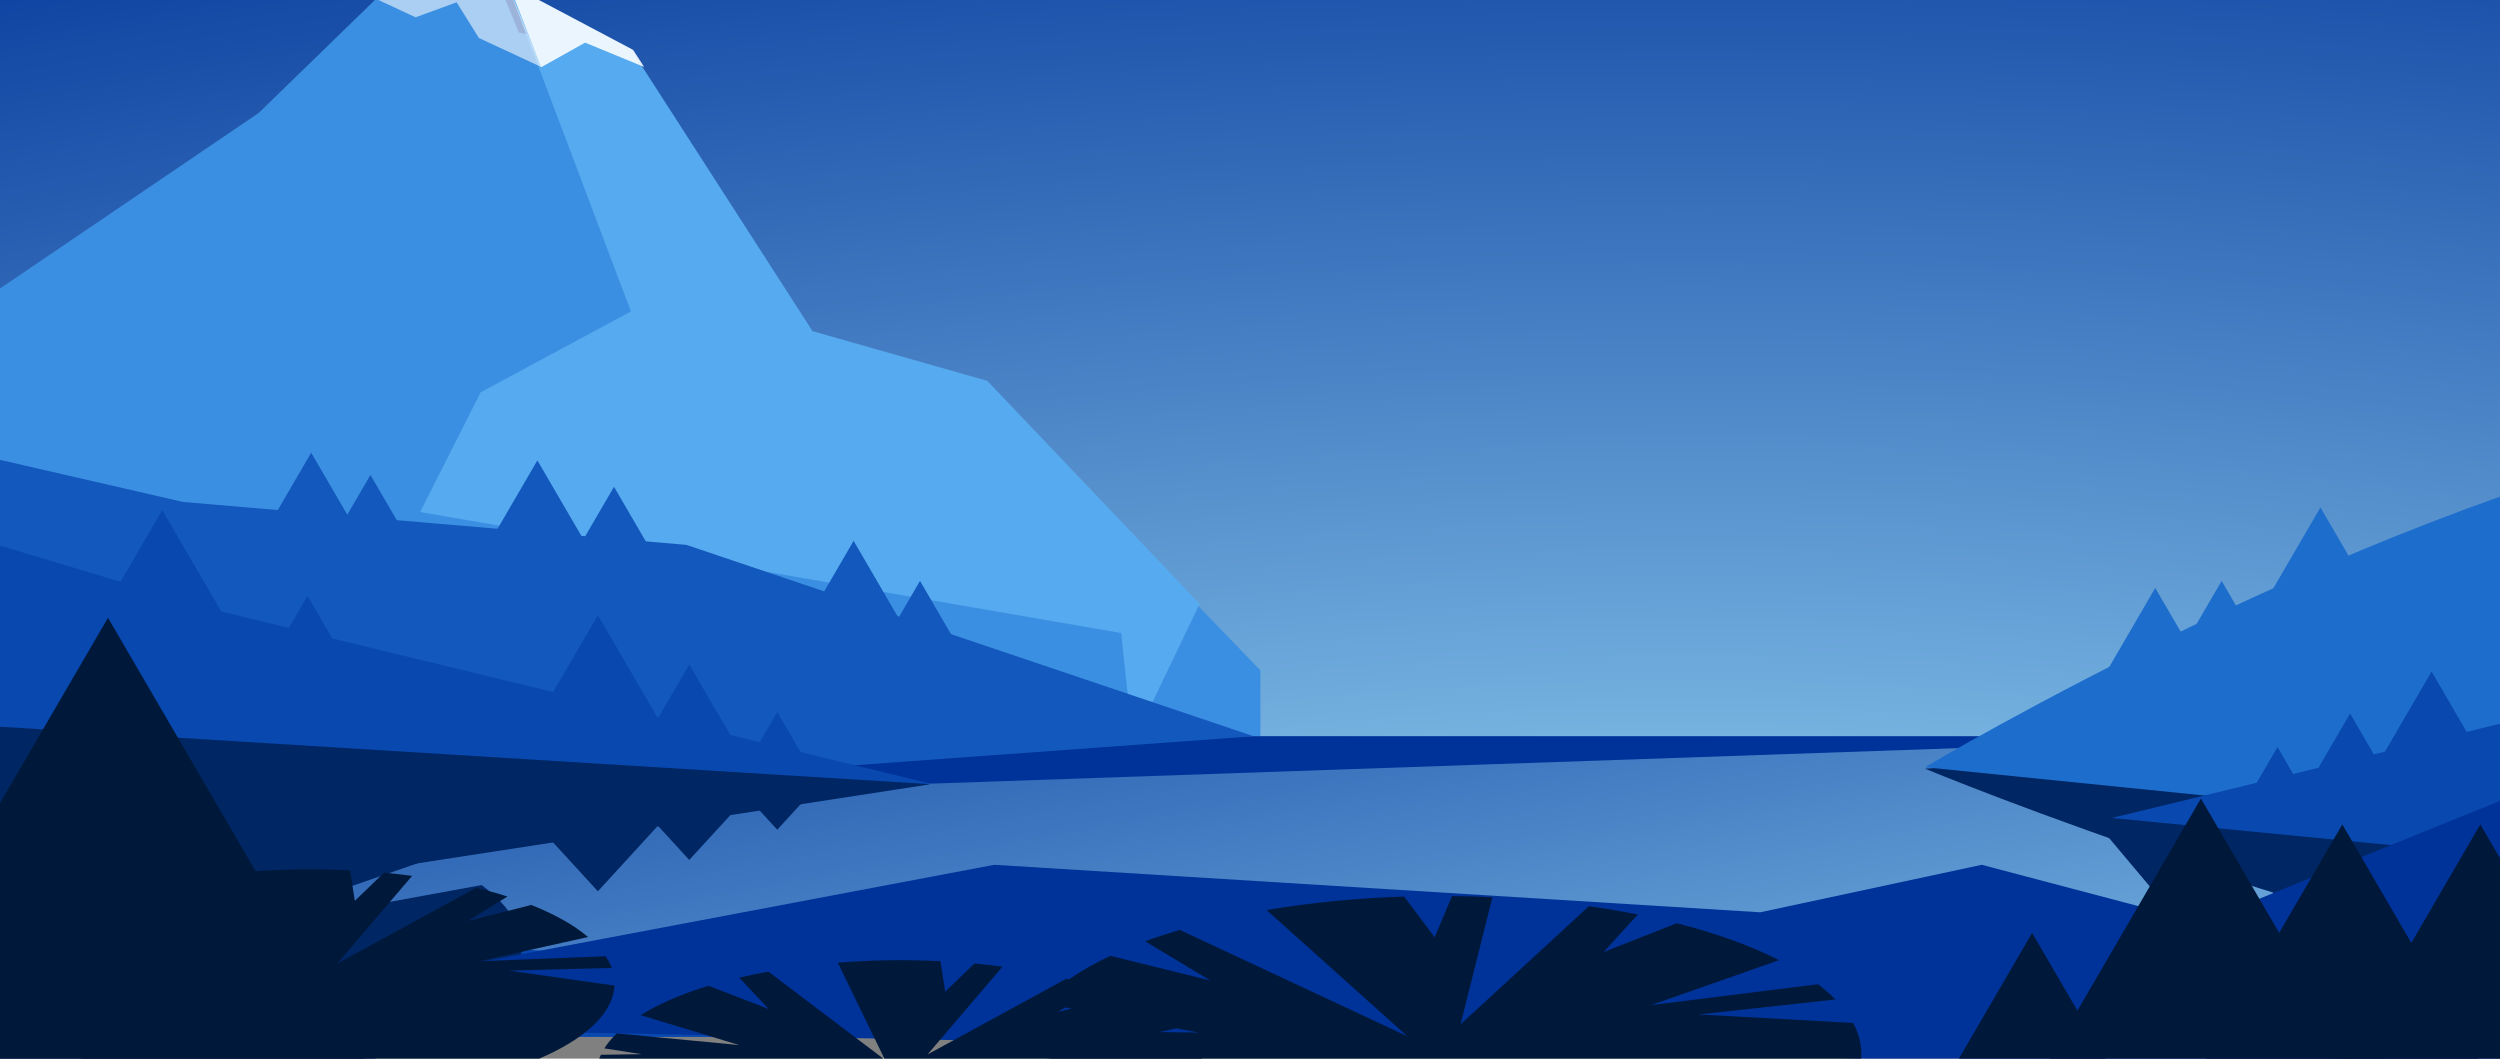 <!-- <svg width="1920" height="1081" viewBox="0 0 1920 1081" xmlns="http://www.w3.org/2000/svg"> -->

<!-- <svg xmlns="http://www.w3.org/2000/svg"
  xmlns:xlink="http://www.w3.org/1999/xlink" width="1920" height="1081" viewBox="0 0 1920 1081">
  <defs>
    <radialGradient id="radial-gradient" cx="0" cy="0" r="1" gradientUnits="userSpaceOnUse" gradientTransform="translate(1489.54 1106.51) scale(3807.22 1429.03)">
      <stop offset="0.14" stop-color="#93D3F2"/>
      <stop offset="0.83" stop-color="#003399"/>
    </radialGradient>
    <clipPath id="clip-path">
      <rect width="100%" height="100%" fill="none"/>
    </clipPath>
    <linearGradient id="linear-gradient" x1="1285.08" y1="1729.23" x2="1109.73" y2="1362.26" gradientUnits="userSpaceOnUse">
      <stop offset="0" stop-color="#93d3f2"/>
      <stop offset="1" stop-color="#039"/>
    </linearGradient>
    <linearGradient id="linear-gradient-2" x1="253.12" y1="567.46" x2="216.73" y2="281.78" xlink:href="#linear-gradient"/>
  </defs>
  <rect width="1920" height="1081" fill="url(#radial-gradient)"/>
  <g clip-path="url(#clip-path)">
    <polygon points="-7.87 344.74 78.06 271.58 131.48 206.42 153.55 206.42 164 238.25 200 248.35 260.39 364.48 318.45 384.93 409.03 502.68 409.03 642.03 -7.87 642.03 -7.87 344.74" fill="#3b8fe2"/>
    <polygon points="389.05 476.71 366.84 534.03 362.97 488.74 129.94 438.94 150.06 389.65 200 356.35 158.91 221.54 200 248.35 260.38 364.48 318.45 384.93 389.05 476.71" fill="#56aaef"/>
    <polygon points="200.58 484.79 316.68 484.79 403.23 534.03 356.02 575.07 93.55 590.16 0 575.07 -0.13 510.42 138.45 470.16 200.58 484.79" fill="url(#linear-gradient)"/>
    <polygon points="368.39 484.79 148.9 505 118.32 496.87 165.55 484.79 368.39 484.79" fill="url(#linear-gradient-2)"/>
    <polygon points="128 583.97 -7.87 558.42 -7.87 612.98 122.18 612.98 128 583.97" fill="#0848af"/>
    <path d="M308,498.62S380,578.28,441.55,600V473.68Z" fill="#002663"/>
    <polygon points="344.84 551.59 355.46 517.93 334.22 517.93 344.84 551.59" fill="#002663"/>
    <polygon points="355.46 553.67 366.08 520.01 344.84 520.01 355.46 553.67" fill="#002663"/>
    <polygon points="371.27 575.38 381.89 541.73 360.65 541.73 371.27 575.38" fill="#002663"/>
    <polygon points="169.63 255.39 148.9 243.32 141.55 228.61 128 234.81 114.6 227.01 131.48 206.42 153.55 206.42 169.63 255.39" fill="#fff" opacity="0.57"/>
    <path d="M308,498s72-115,133.55-146.32V534Z" fill="#1d6dcc"/>
    <polygon points="344.84 421.58 355.46 470.16 334.22 470.16 344.84 421.58" fill="#1d6dcc"/>
    <polygon points="355.46 418.58 366.08 467.16 344.84 467.16 355.46 418.58" fill="#1d6dcc"/>
    <polygon points="371.27 387.24 381.89 435.82 360.65 435.82 371.27 387.24" fill="#1d6dcc"/>
    <polygon points="200.58 484.79 109.81 403.21 29.29 384.93 -24.9 351.71 -24.9 528.43 200.58 484.79" fill="#1358bc"/>
    <polygon points="136.58 401.5 147.2 450.08 125.96 450.08 136.58 401.5" fill="#1358bc"/>
    <polygon points="147.2 418.58 157.82 467.16 136.58 467.16 147.2 418.58" fill="#1358bc"/>
    <polygon points="98.24 378.46 108.86 427.05 87.62 427.05 98.24 378.46" fill="#1358bc"/>
    <polygon points="85.98 367.21 96.61 415.79 75.36 415.79 85.98 367.21" fill="#1358bc"/>
    <polygon points="59.27 373.4 69.89 421.98 48.66 421.98 59.27 373.4" fill="#1358bc"/>
    <polygon points="49.79 363.92 60.41 412.5 39.17 412.5 49.79 363.92" fill="#1358bc"/>
    <polygon points="148.9 505 33.94 430.68 -12.52 393.52 -12.52 546.81 148.9 505" fill="#0848af"/>
    <polygon points="95.66 433.19 82.56 493.09 108.75 493.09 95.66 433.19" fill="#0848af"/>
    <polygon points="103.33 486 118.2 490.44 110.28 454.21 103.33 486" fill="#0848af"/>
    <polygon points="25.96 388.42 9.58 463.33 42.34 463.33 25.96 388.42" fill="#0848af"/>
    <polygon points="42.34 456.38 57.02 460.76 49.2 424.98 42.34 456.38" fill="#0848af"/>
    <polygon points="119 499.01 130.47 502.44 124.36 474.5 119 499.01" fill="#0848af"/>
    <polygon points="148.9 505.24 33.94 552.47 -12.52 576.08 -12.52 478.68 148.9 505.24" fill="#002663"/>
    <polygon points="95.66 550.88 82.56 512.81 108.75 512.81 95.66 550.88" fill="#002663"/>
    <polygon points="103.33 517.32 118.2 514.5 110.28 537.52 103.33 517.32" fill="#002663"/>
    <polygon points="25.96 579.32 9.58 531.72 42.34 531.72 25.96 579.32" fill="#002663"/>
    <polygon points="42.34 536.14 57.02 533.35 49.2 556.09 42.34 536.14" fill="#002663"/>
    <polygon points="119 509.05 130.47 506.87 124.36 524.63 119 509.05" fill="#002663"/>
    <path d="M69.28,536.65,34,569.23l43.06-21h0a59.09,59.09,0,0,1-87.57,74.47l6.27-21-13.2,15a60.82,60.82,0,0,1-4.14-4.62L-4.66,594.2l-22.79,9.2a58.39,58.39,0,0,1-6.46-18.84l14.09-4.76-14.77-1.57a57.33,57.33,0,0,1,.08-7.53L13.12,573l-45-16c.58-1.81,1.25-3.58,2-5.33l15,4.3-12-10.32a58.44,58.44,0,0,1,12.71-15.37l34.45,37.78L-2.28,522.36a59.5,59.5,0,0,1,5.92-2.61l9.44,14.48-2.47-16.6a58.59,58.59,0,0,1,20.07-1.3L31.39,541,41,518.38a60.76,60.76,0,0,1,7.64,2.81l-2,7.6,5.07-6.12a59,59,0,0,1,9.57,6.2l-6,7.39,9.32-4.57a60.33,60.33,0,0,1,4.75,5Z" fill="#002663"/>
    <polygon points="24.39 607.44 159.09 539.59 281.63 559.84 317.08 539.59 381.89 585.16 381.89 626.68 24.39 607.44" fill="#039"/>
    <path d="M2.11,600.38l39-6.86L5.84,611.26h0a48.66,48.66,0,0,0,92.49-20.18L81.45,584.7l16.44-1.13a43.94,43.94,0,0,0-1-5l-20.21,2.13,17.41-10.33A48.13,48.13,0,0,0,85,556.71l-10.15,6.86,6.34-10.46a44.88,44.88,0,0,0-5-3.71L53.94,581.74l12-37.43c-1.48-.52-3-1-4.5-1.35l-4.67,12-.76-13a48.16,48.16,0,0,0-16.42.65L47.14,584,28.48,546.38A50.08,50.08,0,0,0,23.81,549l4.77,13.41-9.64-9.9A48.18,48.18,0,0,0,8.07,565l15.8,12.78-19.6-5a47.34,47.34,0,0,0-2,6.4l6,2.47-6.54.26A48.65,48.65,0,0,0,1,591.23L8.88,591l-7.64,3.82a49.46,49.46,0,0,0,.87,5.59Z" fill="#00183a"/>
    <path d="M96.57,639.09l39-6.86L100.29,650h0a48.66,48.66,0,0,0,92.49-20.18l-16.89-6.39,16.45-1.13a46.27,46.27,0,0,0-1-5l-20.21,2.13,17.41-10.33a48.13,48.13,0,0,0-9.12-13.64l-10.15,6.86,6.35-10.46a46,46,0,0,0-5-3.71L148.4,620.45l12-37.43c-1.48-.52-3-1-4.49-1.35l-4.68,12-.76-13a48.16,48.16,0,0,0-16.42.65l7.55,41.43-18.66-37.62a50.08,50.08,0,0,0-4.67,2.57L123,601.07l-9.63-9.91a48.24,48.24,0,0,0-10.88,12.51l15.8,12.78-19.6-5a48.81,48.81,0,0,0-2,6.4l6,2.47-6.55.26a48.65,48.65,0,0,0-.71,9.36l7.85-.26-7.64,3.82a49.46,49.46,0,0,0,.87,5.59Z" fill="#00183a"/>
    <polygon points="337.87 519.63 452.84 445.31 499.29 408.14 499.29 561.43 337.87 519.63" fill="#0848af"/>
    <polygon points="389.05 457.23 402.15 517.13 375.96 517.13 389.05 457.23" fill="#0848af"/>
    <polygon points="382.96 506.9 368.09 511.34 376.01 475.11 382.96 506.9" fill="#0848af"/>
    <polygon points="369.76 513.92 358.29 517.35 364.4 489.4 369.76 513.92" fill="#0848af"/>
    <path d="M352.15,564.25c30.22-33.1,56.88-61.57,56.88-61.57l32.52,116.9L381.9,647.45Z" fill="#039"/>
    <path d="M169.13,648.18l50.66-20.85-42.38,34.45h0A67.38,67.38,0,0,0,296.51,607l-24.75-3.62L293.67,597a67.25,67.25,0,0,0-2.79-6.5l-26.7,8.89,20.47-19.14a66.81,66.81,0,0,0-16.38-15.75l-11.69,12.29,5.47-16a64.65,64.65,0,0,0-7.82-3.55l-20.54,50.36,5.1-54.18c-2.15-.27-4.3-.44-6.47-.5l-2.77,17.57-4.89-17.36a66.8,66.8,0,0,0-22,5.76l22.51,53.78-36.4-45.33a68.18,68.18,0,0,0-5.55,4.86l10.44,16.72-16-10.53a66.57,66.57,0,0,0-11,20.13l25.16,12.59-28-.94a68.14,68.14,0,0,0-.76,9.25L171.9,621l-8.77,2.3A67.4,67.4,0,0,0,165,636.13l10.54-2.69-9.2,7.44a68.59,68.59,0,0,0,2.84,7.29Z" fill="#00183a"/>
    <polygon points="352.15 511.34 401.02 734.85 303.29 734.85 352.15 511.34" fill="#00183a"/>
    <polygon points="325.14 568.61 374 792.12 276.28 792.12 325.14 568.61" fill="#00183a"/>
    <polygon points="17.28 434.28 66.14 657.79 -31.58 657.79 17.28 434.28" fill="#00183a"/>
    <polygon points="374.77 522.38 423.64 745.9 325.91 745.9 374.77 522.38" fill="#00183a"/>
    <polygon points="396.85 522.38 445.71 745.9 347.99 745.9 396.85 522.38" fill="#00183a"/>
    <polygon points="169.63 255.39 184.13 245.39 203.6 255.27 200 248.35 158.91 221.54 169.63 255.39" fill="#fff" opacity="0.88"/>
  </g>
</svg> -->

<svg width="1920" height="813" viewBox="0 40 1920 813" fill="none"
  xmlns="http://www.w3.org/2000/svg">

  <rect x="0" y="40" width="1920" height="813" fill="#808080" stroke="none"/>

  <rect width="1920" height="813" fill="url(#radial-gradient)"/>
  <path d="M-1 262.248L198.727 126.714L322.891 6H374.188L398.477 64.967L482.152 83.678L622.516 298.818L757.465 336.703L968 554.844V813H-1V262.248Z" fill="#3B8FE2"/>
  <path d="M921.333 503.707L870.018 610.64L861.076 526.15L322.667 433.245L369.153 341.293L484.538 279.17L389.601 27.676L484.538 77.691L624.045 294.337L758.214 332.487L921.333 503.707Z" fill="#56AAEF"/>
  <path d="M962.784 605.43H1520.06L1935.5 694.144L1708.9 768.085L449.04 795.272L-2.33736e-05 768.085L-0.624 651.607L664.56 579.072L962.784 605.43Z" fill="url(#paint0_linear_102:15)"/>
  <path d="M1768.27 605.43L714.72 641.842L567.936 627.194L794.64 605.43H1768.27Z" fill="url(#paint1_linear_102:15)"/>
  <path d="M614.4 784.119L-37.776 738.087V836.386H586.464L614.4 784.119Z" fill="#0848AF"/>
  <path d="M1478.4 630.347C1478.4 630.347 1824 773.868 2119.44 813V585.414L1478.4 630.347Z" fill="#002663"/>
  <path d="M1655.23 725.781L1706.21 665.137H1604.26L1655.23 725.781Z" fill="#002663"/>
  <path d="M1706.21 729.529L1757.18 668.885H1655.23L1706.21 729.529Z" fill="#002663"/>
  <path d="M1782.1 768.643L1833.07 708.017H1731.12L1782.1 768.643Z" fill="#002663"/>
  <path opacity="0.57" d="M416 91.634L367.782 69.151L350.686 41.75L319.168 53.299L288 38.769L327.263 0.415H378.598L416 91.634Z" fill="white"/>
  <path d="M1478.4 629.23C1478.4 629.23 1824 422.038 2119.44 365.61V694.09L1478.4 629.23Z" fill="#1D6DCC"/>
  <path d="M1655.23 491.547L1706.21 579.072H1604.26L1655.23 491.547Z" fill="#1D6DCC"/>
  <path d="M1706.21 486.142L1757.18 573.667H1655.23L1706.21 486.142Z" fill="#1D6DCC"/>
  <path d="M1782.1 429.677L1833.07 517.203H1731.12L1782.1 429.677Z" fill="#1D6DCC"/>
  <path d="M962.784 605.43L527.088 458.45L140.592 425.516L-119.52 365.664V684.055L962.784 605.43Z" fill="#1358BC"/>
  <path d="M655.584 455.369L706.56 542.894H604.608L655.584 455.369Z" fill="#1358BC"/>
  <path d="M706.56 486.142L757.536 573.667H655.584L706.56 486.142Z" fill="#1358BC"/>
  <path d="M471.552 413.859L522.528 501.402H420.576L471.552 413.859Z" fill="#1358BC"/>
  <path d="M412.704 393.59L463.728 481.115H361.728L412.704 393.59Z" fill="#1358BC"/>
  <path d="M284.496 404.742L335.472 492.267H233.568L284.496 404.742Z" fill="#1358BC"/>
  <path d="M238.992 387.663L289.968 475.188H188.016L238.992 387.663Z" fill="#1358BC"/>
  <path d="M714.72 641.842L162.912 507.942L-60.096 440.992V717.169L714.72 641.842Z" fill="#0848AF"/>
  <path d="M459.168 512.464L396.288 620.384H522L459.168 512.464Z" fill="#0848AF"/>
  <path d="M495.984 607.61L567.36 615.609L529.344 550.335L495.984 607.61Z" fill="#0848AF"/>
  <path d="M124.608 431.803L45.984 566.766H203.232L124.608 431.803Z" fill="#0848AF"/>
  <path d="M203.232 554.245L273.696 562.136L236.16 497.672L203.232 554.245Z" fill="#0848AF"/>
  <path d="M571.2 631.05L626.256 637.229L596.928 586.891L571.2 631.05Z" fill="#0848AF"/>
  <path d="M714.72 642.274L162.912 727.367L-60.096 769.904V594.422L714.72 642.274Z" fill="#002663"/>
  <path d="M459.168 724.502L396.288 655.913H522L459.168 724.502Z" fill="#002663"/>
  <path d="M495.984 664.038L567.36 658.958L529.344 700.432L495.984 664.038Z" fill="#002663"/>
  <path d="M124.608 775.741L45.984 689.982H203.232L124.608 775.741Z" fill="#002663"/>
  <path d="M203.232 697.946L273.696 692.919L236.16 733.889L203.232 697.946Z" fill="#002663"/>
  <path d="M571.2 649.138L626.256 645.211L596.928 677.208L571.2 649.138Z" fill="#002663"/>
  <path d="M332.544 698.865L163.2 757.563L369.888 719.728C398.802 741.065 407.712 765.437 395.18 788.91C382.649 812.382 349.407 833.583 300.822 849.092C252.237 864.6 191.145 873.509 127.41 874.381C63.675 875.253 1.016 868.037 -50.448 853.898L-20.352 816.063L-83.712 843.088C-90.709 840.442 -97.341 837.664 -103.584 834.764L-22.368 802.55L-131.76 819.126C-147.199 808.561 -157.687 797.08 -162.768 785.182L-95.136 776.606L-166.032 773.778C-166.696 769.257 -166.568 764.725 -165.648 760.211L62.976 764.355L-153.024 735.528C-150.24 732.267 -147.024 729.078 -143.424 725.925L-71.424 733.673L-129.024 715.08C-113.065 704.605 -92.429 695.238 -68.016 687.388L97.344 755.455L-10.944 673.119C-1.706 671.359 7.78 669.789 17.472 668.416L62.784 694.504L50.928 664.597C82.44 661.738 115.033 660.945 147.264 662.255L150.672 706.702L196.8 665.948C209.312 667.326 221.563 669.017 233.472 671.011L223.872 684.703L248.208 673.677C264.445 676.835 279.829 680.576 294.144 684.848L265.344 698.162L310.08 689.928C318.132 692.765 325.744 695.773 332.88 698.937L332.544 698.865Z" fill="#002663"/>
  <path d="M117.072 826.404L763.632 704.161L1351.82 740.645L1521.98 704.161L1833.07 786.263V861.068L117.072 826.404Z" fill="#003399"/>
  <path d="M10.128 813.685L197.328 801.325L28.032 833.287C50.827 851.049 88.907 865.409 136.122 874.047C183.337 882.685 236.931 885.098 288.249 880.895C339.568 876.692 385.614 866.119 418.951 850.884C452.289 835.649 470.973 816.641 471.984 796.929L390.96 785.435L469.872 783.399C468.738 780.364 467.136 777.356 465.072 774.39L368.064 778.228L451.632 759.617C440.948 750.536 426.19 742.212 408 735.006L359.28 747.365L389.712 728.52C382.134 726.086 374.115 723.853 365.712 721.836L258.912 780.102L316.512 712.665C309.408 711.728 302.112 710.864 294.912 710.233L272.496 731.853L268.848 708.431C242.592 707.124 215.932 707.52 190.032 709.602L226.272 784.173L136.704 716.395C129.013 717.817 121.531 719.393 114.288 721.115L137.184 745.275L90.912 727.439C70.191 733.754 52.538 741.367 38.736 749.942L114.576 772.967L20.496 763.959C16.574 767.712 13.366 771.565 10.896 775.489L39.696 779.94L8.304 780.408C5.703 785.95 4.53 791.573 4.8 797.199L42.624 796.785L5.952 803.667C6.831 807.052 8.226 810.414 10.128 813.739V813.685Z" fill="#00183A"/>
  <path d="M463.536 883.427L650.736 871.068L481.392 903.083C504.187 920.845 542.267 935.205 589.482 943.843C636.697 952.481 690.291 954.894 741.609 950.691C792.927 946.488 838.973 935.916 872.311 920.681C905.649 905.445 924.332 886.437 925.344 866.726L844.272 855.213L923.232 853.177C922.074 850.143 920.472 847.136 918.432 844.169L821.424 848.006L904.992 829.395C894.255 820.323 879.448 812.011 861.216 804.82L812.496 817.18L842.976 798.334C835.387 795.905 827.369 793.672 818.976 791.65L712.32 849.844L769.92 782.408C762.816 781.471 755.52 780.606 748.368 779.975L725.904 801.595L722.256 778.174C695.999 776.866 669.339 777.263 643.44 779.345L679.68 853.988L590.112 786.209C582.427 787.602 574.944 789.148 567.696 790.839L590.4 814.928L544.176 797.073C523.433 803.399 505.764 811.024 491.952 819.612L567.792 842.637L473.712 833.629C469.812 837.385 466.604 841.238 464.112 845.16L492.912 849.61L461.472 850.078C458.891 855.645 457.749 861.293 458.064 866.942L495.744 866.473L459.072 873.356C459.951 876.74 461.345 880.103 463.248 883.427H463.536Z" fill="#00183A"/>
  <path d="M1621.78 668.2L2173.63 534.3L2396.59 467.332V743.51L1621.78 668.2Z" fill="#0848AF"/>
  <path d="M1867.44 555.776L1930.32 663.696H1804.61L1867.44 555.776Z" fill="#0848AF"/>
  <path d="M1838.21 645.265L1766.83 653.264L1804.85 587.99L1838.21 645.265Z" fill="#0848AF"/>
  <path d="M1774.85 657.913L1719.79 664.092L1749.12 613.736L1774.85 657.913Z" fill="#0848AF"/>
  <path d="M1690.32 748.591C1835.38 688.955 1963.34 637.662 1963.34 637.662L2119.44 848.277L1833.12 898.489L1690.32 748.591Z" fill="#003399"/>
  <path d="M811.824 899.804L1054.99 862.24L851.568 924.307C896.452 945.797 959.327 960.979 1030.03 967.401C1100.74 973.823 1175.15 971.109 1241.25 959.699C1307.34 948.289 1361.25 928.848 1394.28 904.517C1427.3 880.187 1437.51 852.388 1423.25 825.612L1304.45 819.09L1409.62 807.595C1405.7 803.606 1401.23 799.697 1396.22 795.884L1268.06 811.901L1366.32 777.417C1344.62 766.343 1318.03 756.745 1287.7 749.041L1231.58 771.183L1257.84 742.357C1245.72 739.915 1233.18 737.778 1220.3 735.961L1121.71 826.693L1146.19 729.078C1135.87 728.592 1125.55 728.286 1115.14 728.178L1101.84 759.833L1078.37 728.556C1041.85 729.724 1006.13 733.234 972.768 738.934L1080.82 835.827L906.096 754.158C896.802 756.894 887.908 759.817 879.456 762.914L929.568 793.038L852.768 774.066C829.71 784.917 811.844 797.189 799.968 810.334L920.736 833.017L786.336 831.323C784.112 836.841 782.893 842.409 782.688 847.988L825.12 850.835L783.024 854.979C784.03 862.774 787.036 870.515 792 878.094L842.592 873.248L798.432 886.652C802.307 891.124 806.858 895.509 812.064 899.786L811.824 899.804Z" fill="#00183A"/>
  <path d="M1690.32 653.264L1924.9 1055.95H1455.79L1690.32 653.264Z" fill="#00183A"/>
  <path d="M1560.67 756.446L1795.2 1159.14H1326.14L1560.67 756.446Z" fill="#00183A"/>
  <path d="M82.944 514.428L317.472 917.118H-151.584L82.944 514.428Z" fill="#00183A"/>
  <path d="M1798.9 673.155L2033.47 1075.86H1564.37L1798.9 673.155Z" fill="#00183A"/>
  <path d="M1904.88 673.155L2139.41 1075.86H1670.35L1904.88 673.155Z" fill="#00183A"/>
  <path opacity="0.88" d="M415.614 91.634L449.357 72.74L494.667 91.408L486.289 78.332L390.667 27.676L415.614 91.634Z" fill="white"/>
  <defs>
  <radialGradient id="radial-gradient" cx="0" cy="0" r="1" gradientUnits="userSpaceOnUse" gradientTransform="translate(1289.54 1006.51) scale(3807.22 1429.03)">
    <stop offset="0.14" stop-color="#93D3F2"/>
    <stop offset="0.83" stop-color="#003399"/>
  </radialGradient>
    <linearGradient id="paint0_linear_102:15" x1="1368.38" y1="1045.83" x2="1227.27" y2="259.024" gradientUnits="userSpaceOnUse">
      <stop stop-color="#93D3F2"/>
      <stop offset="1" stop-color="#003399"/>
    </linearGradient>
    <linearGradient id="paint1_linear_102:15" x1="304397" y1="21267.6" x2="304356" y2="10696.9" gradientUnits="userSpaceOnUse">
      <stop stop-color="#93D3F2"/>
      <stop offset="1" stop-color="#003399"/>
    </linearGradient>
  </defs>
</svg>
